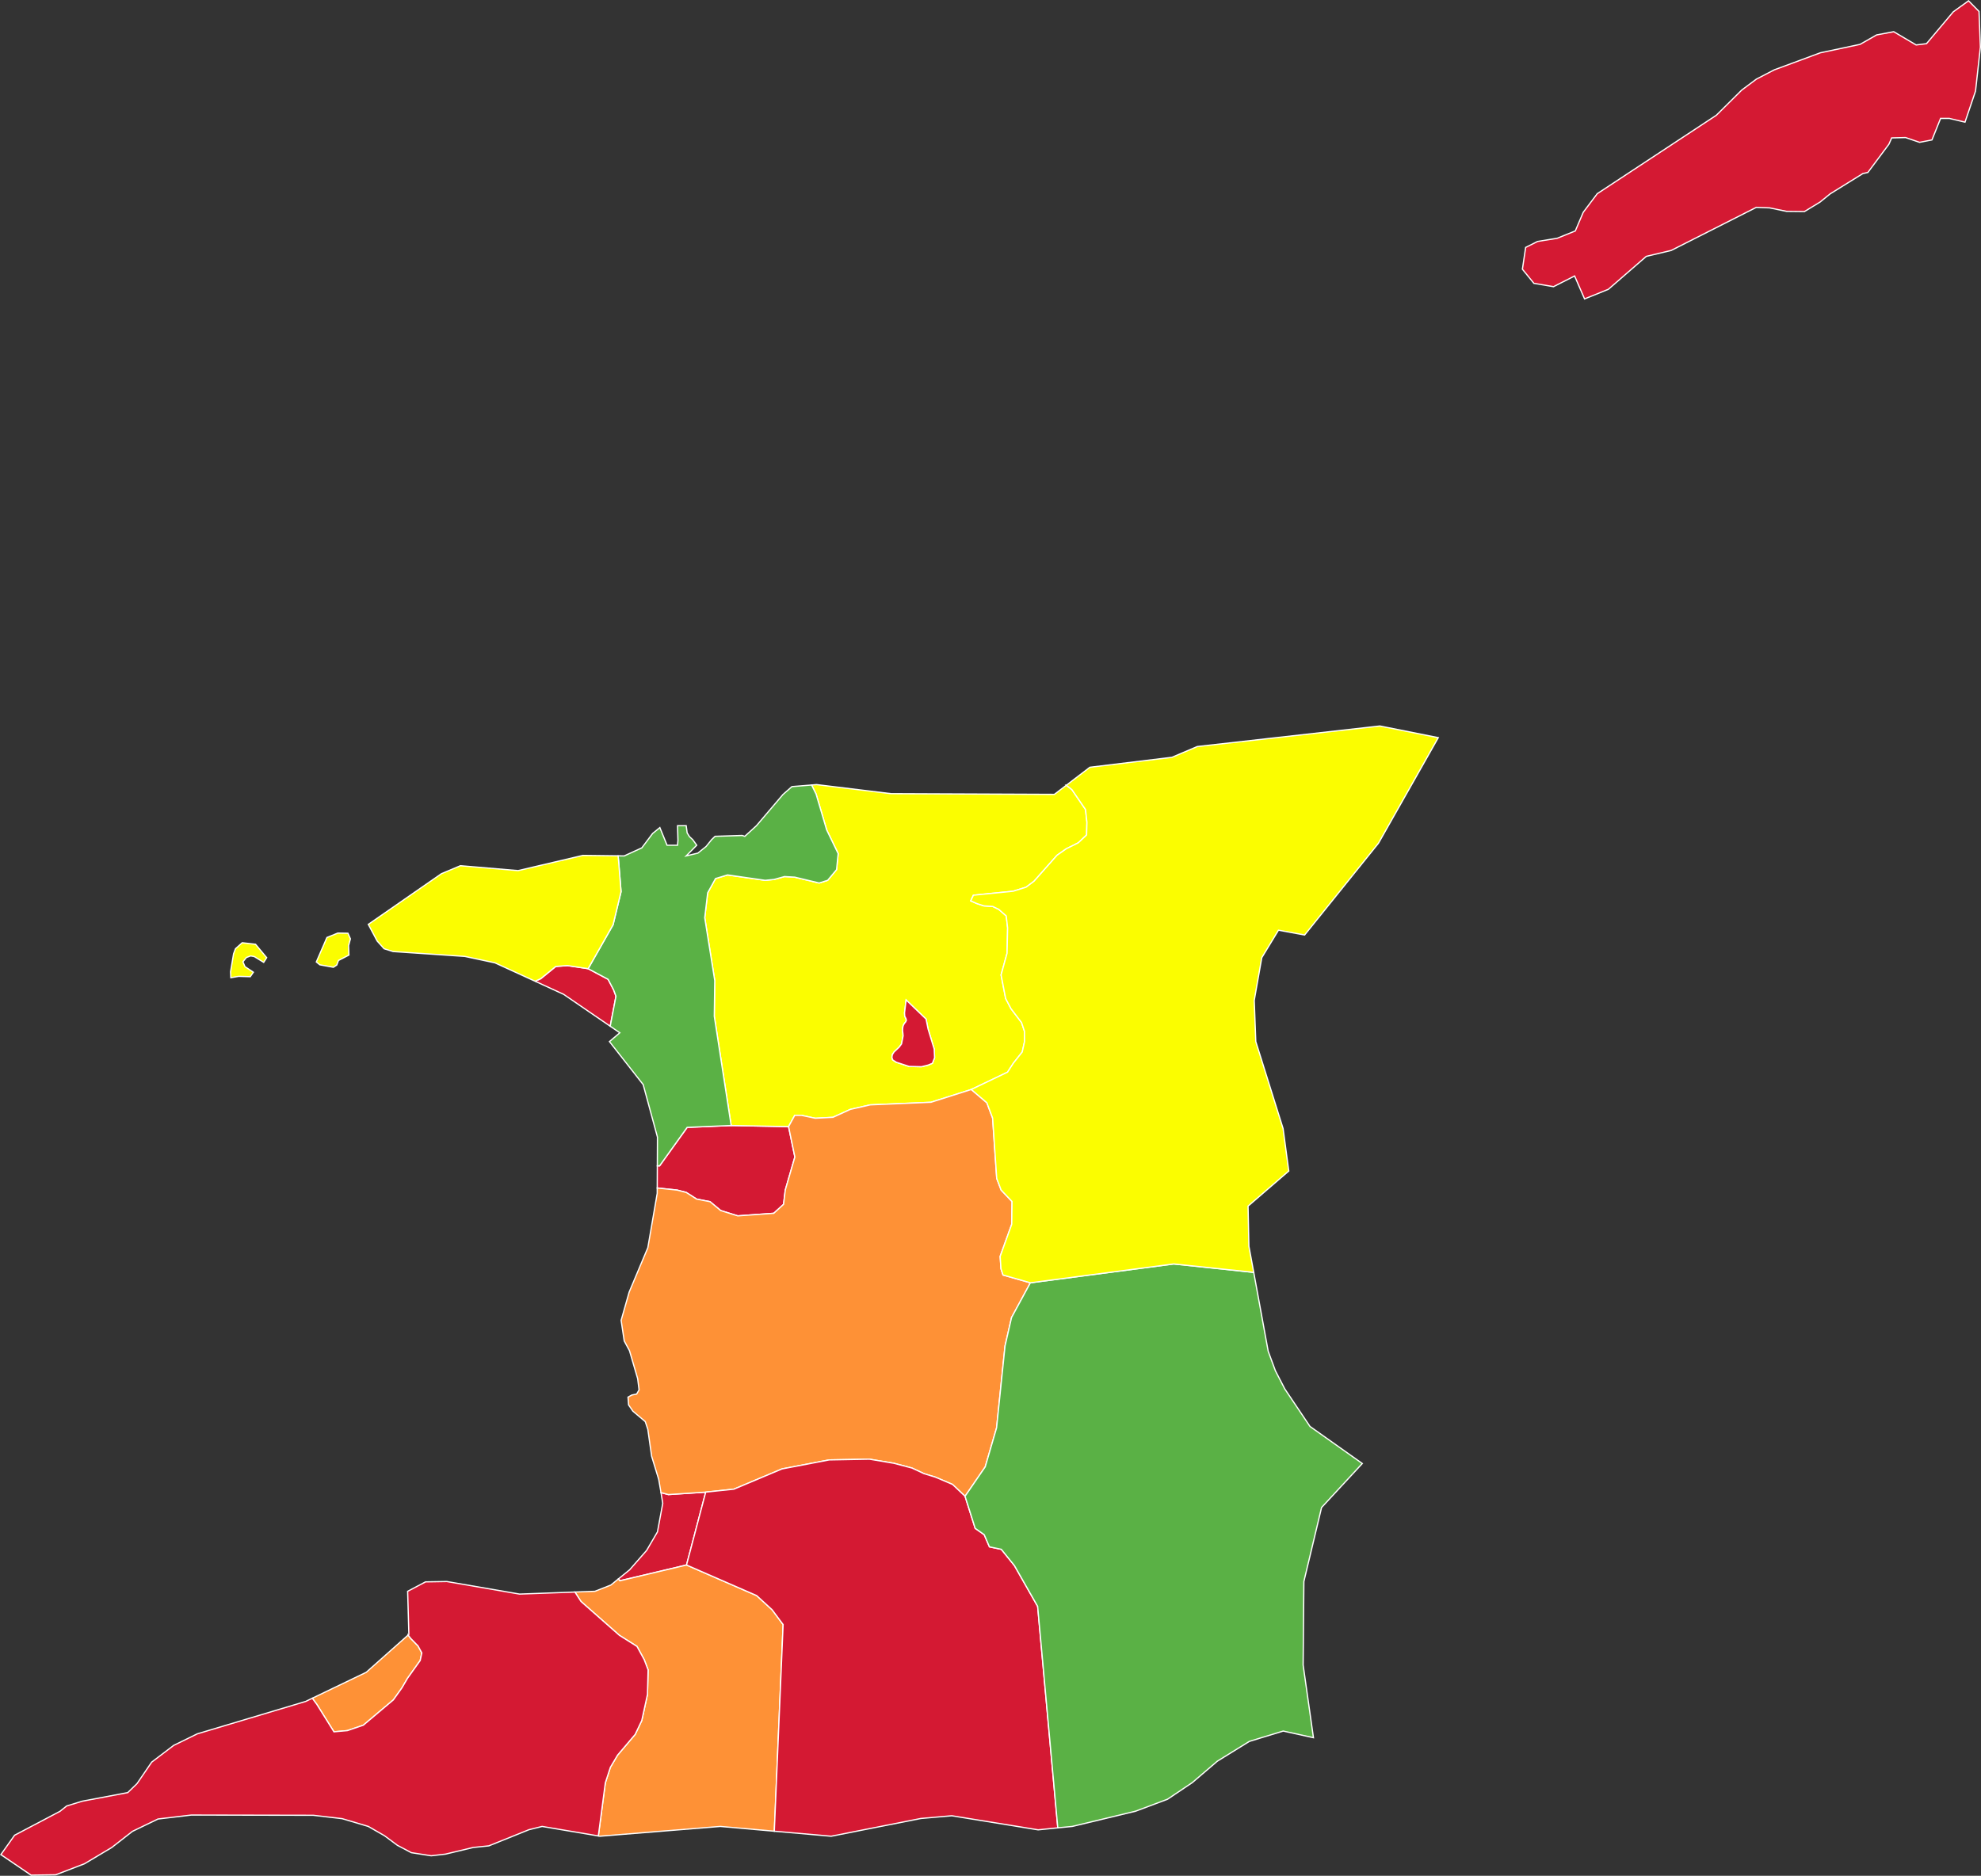 <svg xmlns="http://www.w3.org/2000/svg" width="799.542" height="757.239" viewBox="0 0 799.542 757.239">
  <rect x="0" y="0" width="799.542" height="757.239" fill="#333333" stroke="none"/>
  <g id="trinidadAndTobagoHigh" transform="translate(-0.179 0.328)">
    <path id="TT-TOB" d="M794.69,0l-6.15,4.43L777.72,17.3l-4.18.52-9.04-5.35-6.91,1.3-6.68,3.81-16.03,3.4-10.74,3.98-7.89,2.92-7.21,3.75-5.87,4.39L692.9,46.2,644.83,77.87l-5.64,7.49-3.21,7.54-7.35,2.97-7.88,1.27-4.81,2.42-1.31,8.79,4.64,5.7,7.91,1.35,8.52-4.32,4.02,9.26,9.6-3.88,15.3-13.29,10.07-2.4,34.35-17.39,5.36.21L721.26,85l7.19.08,6.29-3.82,4.13-3.35,13.18-8.17,2.01-.45,8.5-11.41,1.11-2.54,5.6-.14,5.66,1.93,4.99-.97,3.49-8.69h3.51l6.34,1.51,4.25-12.54,1.96-17.77-.55-14.38Z" fill="#d41933" stroke="#fff" stroke-width="0.5"/>
    <path id="TT-POS" d="M237.55,390.72l-8.35-1.25-4.7.35-6.06,4.93-2.29,1.04h.01l11.51,5.29,18.79,12.87.01-.02,2.32-12.1-.93-2.51-2.23-4.3Z" fill="#d41933" stroke="#fff" stroke-width="0.5"/>
    <path id="TT-CHA" d="M318.45,454.48l-23.17-.45-17.76.75L266.4,470.3h-.92l-.04,8.96h.05l7.92.83,3.73.96,4.21,2.69,5.4,1.04,4.3,3.58,6.9,2.15,14.52-1.04,3.96-3.61.69-5.77,3.87-13.34Z" fill="#d41933" stroke="#fff" stroke-width="0.5"/>
    <path id="TT-SFO" d="M277.26,631.45l7.75-29.42-15.07.99-2.98-.8.71,4.33-2.14,11.54-4.37,7.47-6.87,7.84-4.54,3.68.59.75Z" fill="#d41933" stroke="#fff" stroke-width="0.5"/>
    <path id="TT-TUP" d="M430.56,316.66l-4.83,3.69-65.91-.28-30.09-3.67-1.99.17h0l1.82,3.68,4.27,14.46,4.63,9.56-.63,6.45-3.6,4.33-3.43,1.08-9.85-2.36-4.14-.24-4.18,1.16-3.64.36-15.16-2.18-4.86,1.47-3.17,5.76-1.19,10.04,4.05,25.39-.19,14.39,6.81,44.11,23.17.45,2.48-4.54h2.78l5.53,1.16,7.13-.38,7.03-3.2,8-1.82,24.52-1.05,16.27-5.16,14.63-6.99,2.37-3.64,3.57-4.51.93-4.21-.02-4.12-1.19-3.56-4.25-5.58-2.16-4.12-1.85-9.53,2.42-8.75.22-10.22-.56-4.84-3-2.63-2.44-1.19-3.57-.24-2.92-.96-2.4-1.07,1.08-2.27,16.09-1.62,5.16-1.61,3.23-2.42,9.28-10.48,3.71-2.6,4.86-2.42,3.36-3.17.13-5.14-.57-5.14-5.48-8.01ZM372.09,430.29l-5-.12-5.22-1.7-1.4-.93-.32-1.01.19-1.11.66-1.04,2.14-2.03.91-1.26.63-3.25-.09-1.05-.14-1.07.06-1.08.2-.92.46-.87.51-.6.32-.68-.17-.72-.49-.93-.08-1.4.64-5.17,8.04,7.71.81,4,2.48,8.12.15,3.5-.88,2.24-1.72.71Z" fill="#fbfd00" stroke="#fff" stroke-width="0.5"/>
    <path id="TT-PTF" d="M134.96,698.79l5.42-.48,6.45-2.2,12.1-10.2,3.45-4.83,2.29-3.91,5.1-7.16.66-3.07-1.52-2.8-3.01-3.1-1-1.32v.01L148,674.76l-21.77,10.47,1.85,2.53Z" fill="#fe9136" stroke="#fff" stroke-width="0.5"/>
    <path id="TT-PED" d="M312.7,738.92v-.03l3.55-83.4-4.44-5.97-6.24-5.72-28.31-12.35-26.92,6.38-.59-.75-3.04,2.47-6.42,2.52-6.38.23-1.69.07,2.46,3.81,15.49,13.66,7.1,4.48,2.91,5.33,1.57,4.12-.25,9.93-2.31,10.56-2.65,5.57-7.11,8.38-2.89,4.89-2.05,6.29-2.82,21.43h0l.61.12,48.62-3.95Z" fill="#fe9136" stroke="#fff" stroke-width="0.5"/>
    <path id="TT-CTT" d="M416.05,517.53l-11.04-3.14-.83-2.53-.34-4.99,4.68-12.98.12-9.17-4.41-4.66-1.77-4.68-1.66-24.37-2.33-6.18-6.28-5.34-16.27,5.16L351.4,445.7l-8,1.82-7.03,3.2-7.13.38-5.53-1.16h-2.78l-2.48,4.54,2.54,12.27-3.87,13.34-.69,5.77-3.96,3.61-14.52,1.04-6.9-2.15-4.3-3.58-5.4-1.04-4.21-2.69-3.73-.96-7.92-.83h-.05l-.01,2.16-3.79,21.96-7.53,17.91-3.24,11.39,1.25,8.32,2.13,3.95,3.3,11.3.56,4.49-.97,1.69-1.95.4-1.54.85.23,3.15,1.75,2.53,4.97,4.19,1.04,3.12,1.53,10.83,2.86,9.35.93,5.36v.01l2.98.8,15.07-.99,11.37-1.19,19.42-8.17,19.03-3.64,16.26-.3L361,590.4l7.25,1.91,4.86,2.27,4.59,1.4,6.93,2.95,5.05,4.78,8.14-11.88,4.59-15.75,3.41-33.07,2.63-11.46Z" fill="#fe9136" stroke="#fff" stroke-width="0.5"/>
    <path id="TT-PRT" d="M389.68,603.71l-5.05-4.78-6.93-2.95-4.59-1.4-4.86-2.27L361,590.4l-9.91-1.67-16.26.3-19.03,3.64-19.42,8.17-11.37,1.19-7.75,29.42,28.31,12.35,6.24,5.72,4.44,5.97-3.55,83.4v.03l22.95,2.02,36.17-7.16,12.5-1.1,34.85,5.68,7.94-.8-8.13-89.41-9.37-16.46-5.3-6.57-4.79-1.01-2.1-4.89-3.65-2.57Z" fill="#d41933" stroke="#fff" stroke-width="0.5"/>
    <path id="TT-SJL" d="M330.8,356.13l3.43-1.08,3.6-4.33.63-6.45-4.63-9.56-4.27-14.46-1.82-3.68-7.93.65-3.6,3.16-10.75,12.65-4.67,4.26-1.06-.35-10.95.35-1.39,1.34-2.22,2.76-3.33,2.68-4.71,1.13,4.25-4.31-1.57-2.21-1.34-1.25-.95-1.53-.39-2.91h-3.49l.16,5.97-.16,1.93h-4.23l-2.91-7.13-2.92,2.38-4.34,5.79-7.12,3.27-2.47-.03.22,2.38.97,12.07-3.23,13.39-10.06,17.71,8.08,4.3,2.23,4.3.93,2.51-2.32,12.1-.01.02,3.88,2.65-4.18,3.55,13.61,17.36,5.76,21.2-.05,11.59h.92l11.12-15.52,17.76-.75-6.81-44.11.19-14.39-4.05-25.39,1.19-10.04,3.17-5.76,4.86-1.47,15.16,2.18,3.64-.36,4.18-1.16,4.14.24Z" fill="#5ab145" stroke="#fff" stroke-width="0.5"/>
    <path id="TT-MRC" d="M506.19,513.32l-32.3-3.4-57.84,7.61-7.6,14.02-2.63,11.46-3.41,33.07-4.59,15.75-8.14,11.88,4.09,12.94,3.65,2.57,2.1,4.89,4.79,1.01,5.3,6.57,9.37,16.46,8.13,89.41h.01l5.85-.57,25.54-6.15,12.89-4.83,10.03-6.74,10.06-8.61,12.92-7.99,13.68-4.18,12.2,2.68-4.16-29.35.3-33.72,7.14-29.86,16.44-17.76L528.9,575.52l-10.16-15.13-3.79-7.33-2.92-7.9Z" fill="#5ab145" stroke="#fff" stroke-width="0.5"/>
    <path id="TT-SGE" d="M526.73,377.12l29.82-37.07,24.12-42.59-23.59-4.71-73.66,8.29-10.24,4.35-33.12,4.02-9.49,7.25h-.01l2.26,1.79,5.48,8.01.57,5.14-.13,5.14-3.36,3.17-4.86,2.42-3.71,2.6-9.28,10.48-3.23,2.42-5.16,1.61-16.09,1.62-1.08,2.27,2.4,1.07,2.92.96,3.57.24,2.44,1.19,3,2.63.56,4.84-.22,10.22-2.42,8.75,1.85,9.53,2.16,4.12,4.25,5.58,1.19,3.56.02,4.12-.93,4.21-3.57,4.51-2.37,3.64-14.63,6.99,6.28,5.34,2.33,6.18,1.66,24.37,1.77,4.68,4.41,4.66-.12,9.17-4.68,12.98.34,4.99.83,2.53,11.04,3.14,57.84-7.61,32.3,3.4-1.95-10.53-.34-16.22,16.43-14.17-2.29-17.12-11.02-35.13-.63-16.6,3.05-17.28,6.73-11.08Z" fill="#fbfd00" stroke="#fff" stroke-width="0.5"/>
    <path id="TT-ARI" d="M372.09,430.29l2.69-.66,1.72-.71.88-2.24-.15-3.5-2.48-8.12-.81-4-8.04-7.71-.64,5.17.08,1.4.49.93.17.72-.32.68-.51.6-.46.87-.2.92-.06,1.08.14,1.07.09,1.05-.63,3.25-.91,1.26L361,424.38l-.66,1.04-.19,1.11.32,1.01,1.4.93,5.22,1.7Z" fill="#d41933" stroke="#fff" stroke-width="0.5"/>
    <path id="TT-SIP" d="M12.73,756.66l9.92-.14,11.62-4.46,11.05-6.59,8.32-6.5,10.31-4.98,13.47-1.6,49.2.1,11.65,1.36,10.56,3.14,6.55,3.76,5.17,3.85,5.64,2.98,8.02,1.25,5.76-.66,11.16-2.68,6.35-.66,16.18-6.52,5.32-1.32,22.69,3.83,2.82-21.43,2.05-6.29,2.89-4.89,7.11-8.38,2.65-5.57,2.31-10.56.25-9.93-1.57-4.12-2.91-5.33-7.1-4.48-15.49-13.66-2.46-3.81h0l-22.35.82-29.35-5.07-8.6.14-7.21,3.81.49,17.4-.3.25,1,1.32,3.01,3.1,1.52,2.8-.66,3.07-5.1,7.16-2.29,3.91-3.45,4.83-12.1,10.2-6.45,2.2-5.42.48-6.88-11.03-1.85-2.53h0l-2.66,1.29-43.79,13.1-9.5,4.65-8.88,6.76-5.91,8.66-3.75,3.64-18.42,3.48-6.24,1.92-2.7,2.16L6.07,740.54.53,748.36Z" fill="#d41933" stroke="#fff" stroke-width="0.5"/>
    <path id="TT-DMN" d="M103.31,380.86l-5.37-.61-2.72,2.42-.77,2.04-1.22,7.27.11,2.38,3.19-.54,4.65.14,1.25-1.81-3.38-2.26-.83-1.95,1.39-1.72,1.73-.66,1.48.28,3.79,2.33,1.2-1.9Zm32.79,8.39.69-1.85,4.21-2.17-.12-3.83.72-2.73-.99-2.26-4.09-.07-4.39,1.79-4.28,9.88,1.41,1.15,5.48.99Zm113.77-41.7-.22-2.38h0l-14.22-.18-26.14,6.14-23.27-1.98-7.67,3.22-29.52,20.47,3.59,6.72,2.79,3.11,3.61,1.13,28.96,1.97,12.15,2.59,16.22,7.43,2.29-1.04,6.06-4.93,4.7-.35,8.35,1.25,10.06-17.71,3.23-13.39Z" fill="#fbfd00" stroke="#fff" stroke-width="0.5"/>
  </g>
</svg>

